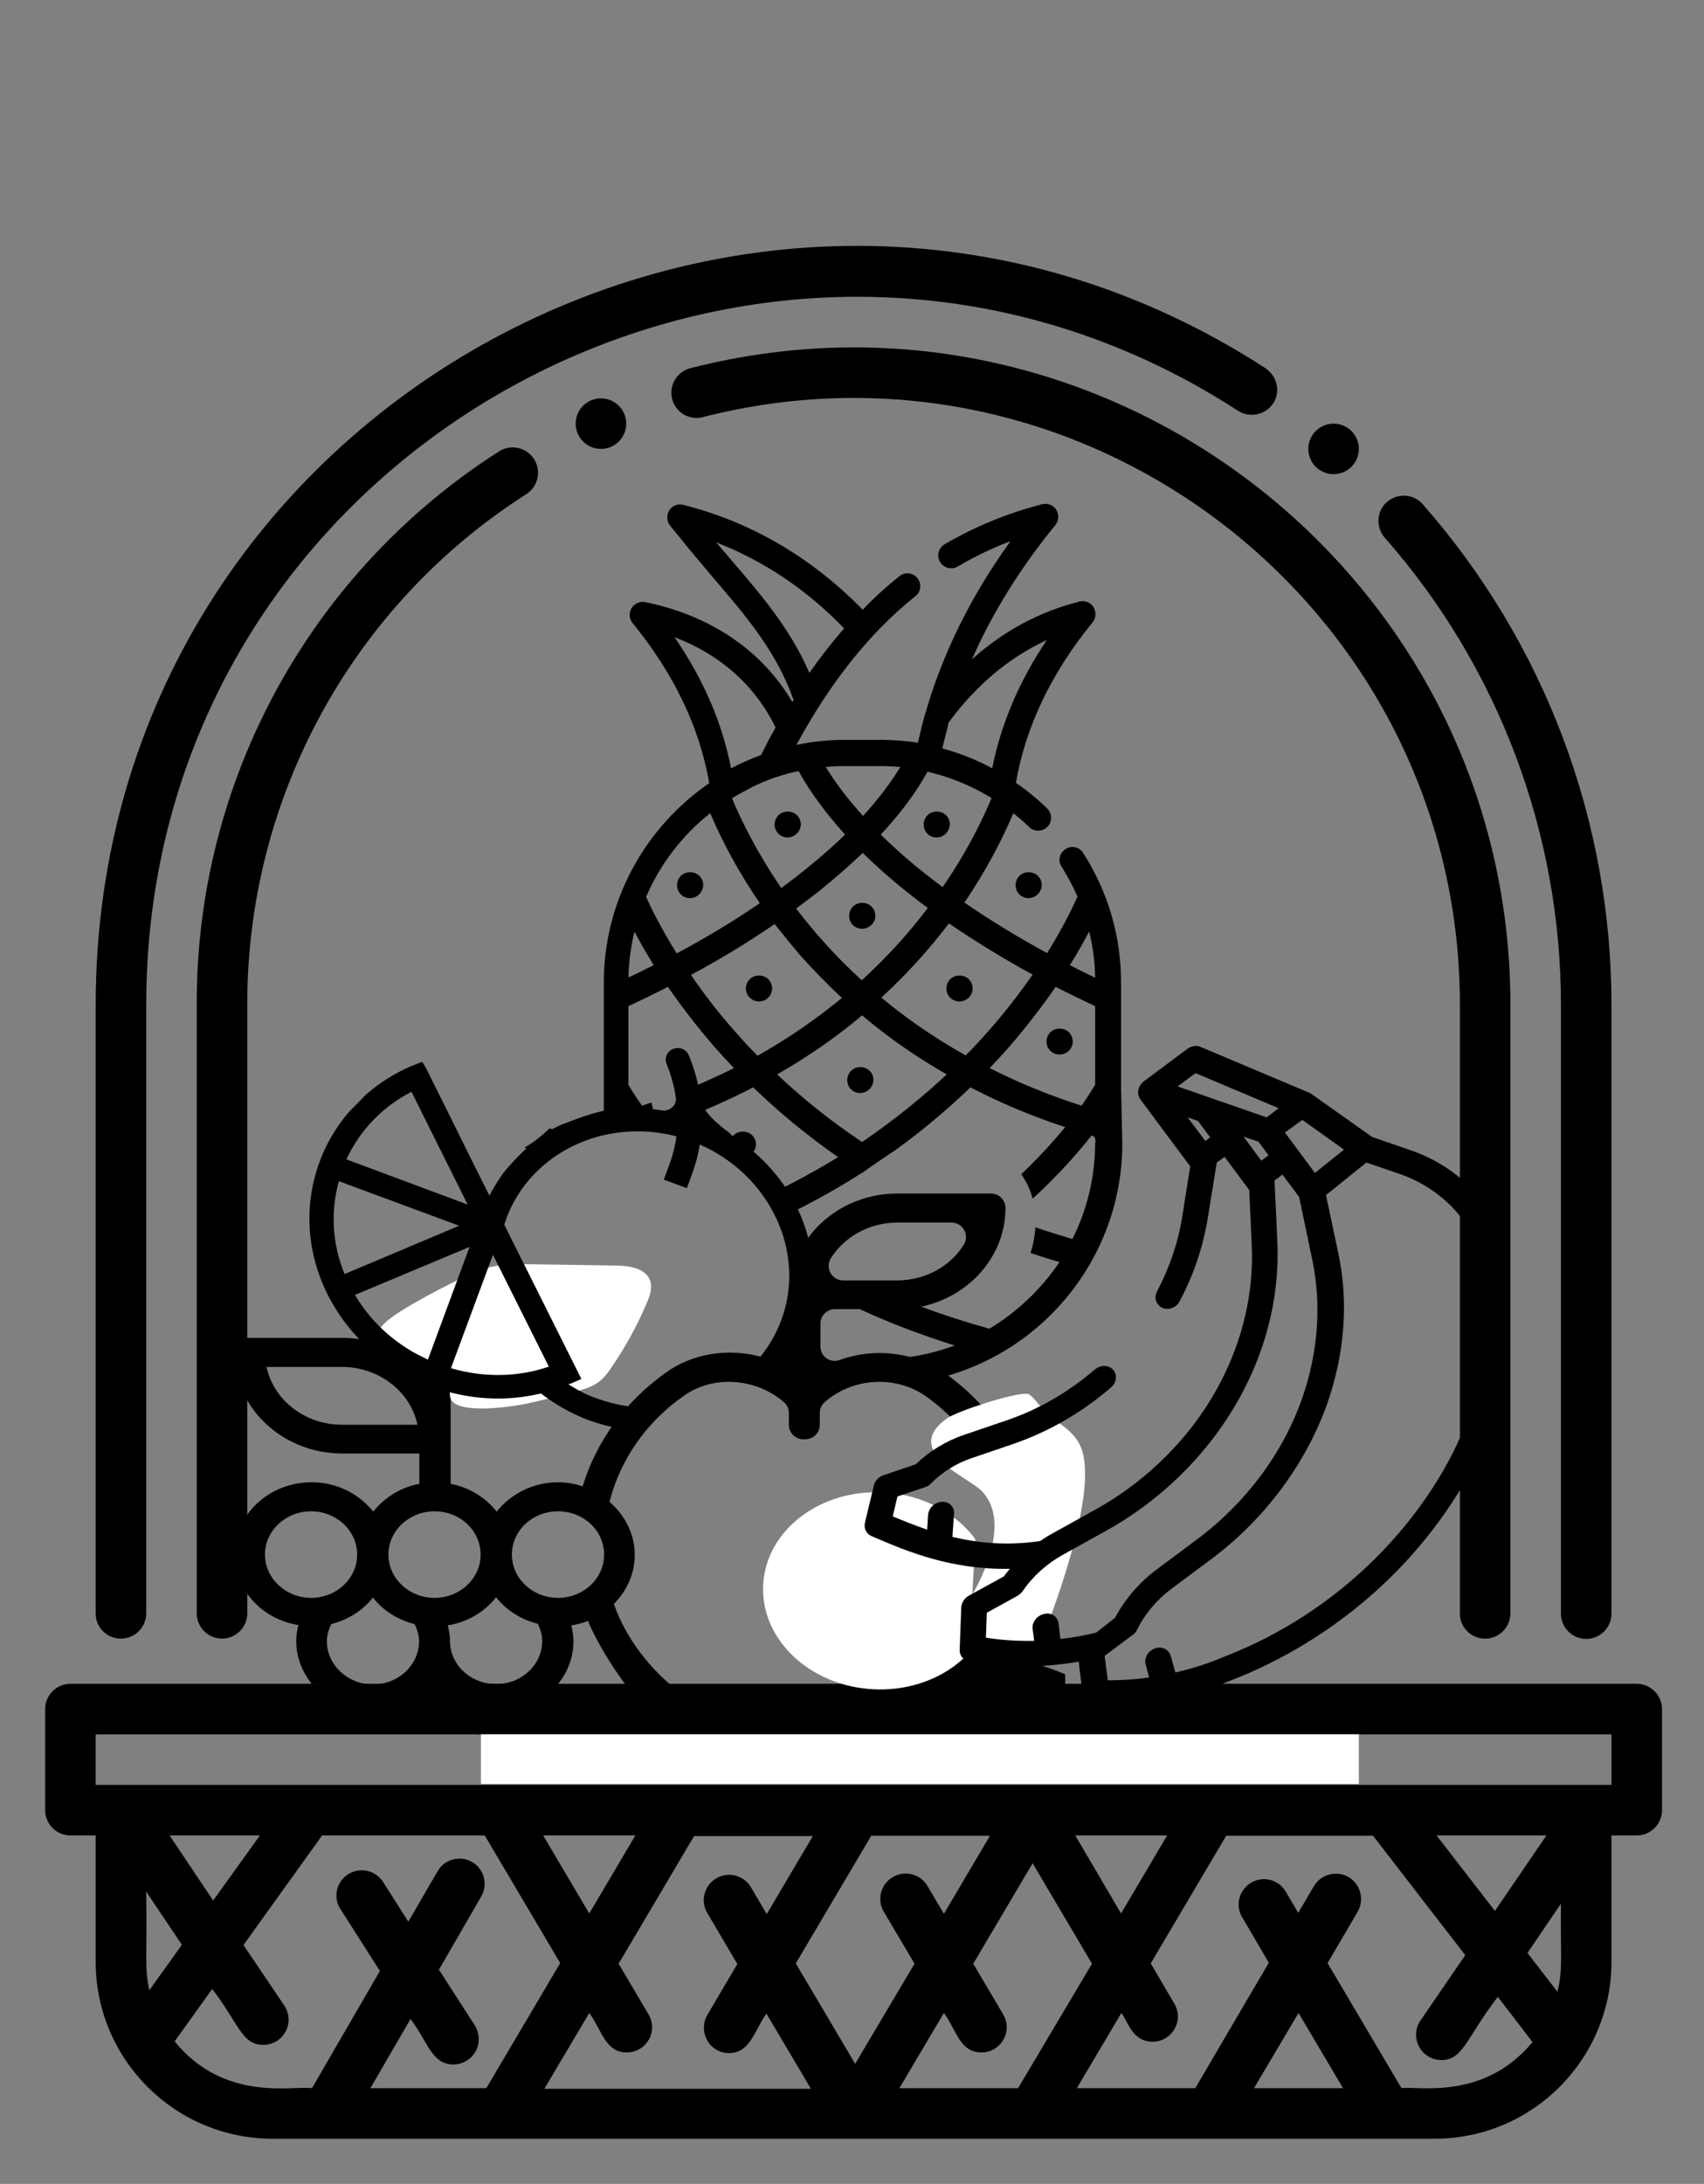 <svg version="1.1" id="Layer_1" xmlns="http://www.w3.org/2000/svg" xmlns:xlink="http://www.w3.org/1999/xlink" x="0" y="0" viewBox="0 0 539.6 691.3" xml:space="preserve"><rect x="0" y="0" width="539.6" height="691.3" fill="#808080" stroke="none"/><style>.st0,.st2{fill:#fff}.st2{clip-path:url(#SVGID_2_)}</style><path d="M518.3 533H144.5c-8 7.1-3.1 16 3.8 16h362v16h-480v-16H148c4.3 0 8-3.2 8.3-7.5.3-4.7-3.4-8.5-8-8.5h-126c-4.4 0-8 3.6-8 8v32c0 4.4 3.6 8 8 8h8v40c0 30.9 25.1 56 56 56h368c30.9 0 56-25.1 56-56v-40h8c4.4 0 8-3.6 8-8v-32c0-4.4-3.6-8-8-8zm-28.6 48l-16.3 23.9-18.5-23.9h34.8zm-120.1 0L355 605.7 340.5 581h29.1zm-168.4 0l-14.6 24.7L172 581h29.2zm-118.9 0l-14.8 20.6L53.7 581h28.6zm-36 17.8l11.3 16.8L47.3 630c-1.6-7.3-.7-10.5-1-31.2zM154 661h-36.7l12.7-21.9c5.6 7.4 6.7 14.4 13.6 14.4 4.4 0 8-3.6 8-8 0-1.5-.4-3-1.2-4.3L139 623.5l13.4-23.2c2.2-3.8.9-8.7-2.9-10.9-3.8-2.2-8.7-.9-10.9 2.9l-9.3 16-8-12.6c-2.4-3.7-7.3-4.8-11.1-2.4-3.7 2.4-4.8 7.3-2.4 11l12.5 19.6L98.8 661c-5.9-.9-27.7 4.6-43.5-14.8l11.9-16.6c8.4 10.9 9.3 17.7 16.2 17.7 4.4 0 8-3.6 8-8 0-1.6-.5-3.1-1.4-4.5l-12.9-19.1L102 581h51.5l23.9 40.4L154 661zm18.5 0l14.1-23.8c3.9 5.2 5 12.5 11.9 12.5 4.4 0 8-3.6 8-8 0-1.4-.4-2.8-1.1-4l-9.5-16.1 23.9-40.4h37.6l-14.6 24.7-5-8.5c-2.2-3.8-7.2-5.1-11-2.8-3.8 2.2-5.1 7.2-2.8 11l9.5 16.1-9.5 16.1c-2.2 3.8-1 8.7 2.8 11 1.2.7 2.6 1.1 4 1.1 6.9 0 8.1-7.3 11.9-12.5l14.1 23.8h-84.3zm98.3-7.7L252 621.5l23.9-40.4h37.6l-14.6 24.7-5.2-8.8c-2.2-3.8-7.2-5.1-11-2.8-3.8 2.2-5.1 7.2-2.8 11l9.7 16.4-18.8 31.7zm51.6 7.7h-37.6l14.1-23.8c3.9 5.2 5 12.5 11.9 12.5 4.4 0 8-3.6 8-8 0-1.4-.4-2.8-1.1-4l-9.5-16.1 18.8-31.8 18.8 31.8-23.4 39.4zm74.7 0l14.1-23.8 14.1 23.8h-28.2zm46.7 0l-23.4-39.6 9.5-16.2c2.2-3.8 1-8.7-2.8-11-3.8-2.2-8.7-1-11 2.8l-5 8.5-4-6.8c-2.3-3.8-7.2-5-11-2.7-3.7 2.3-5 7.1-2.8 10.8l8.5 14.5-23.3 39.7H341l14.1-23.8c2 2.5 3.4 9.1 9.9 9.1 4.4 0 8-3.6 8-8 0-1.4-.4-2.8-1.1-4l-7.5-12.8 23.9-40.4h46.5l29.2 37.8-14.2 20.7c-2.5 3.7-1.5 8.6 2.1 11.1 1.3.9 2.9 1.4 4.5 1.4 7 0 7.9-7 17.9-20l11 14.3c-15.5 18.8-36.8 13.8-41.5 14.6zm49.4-30.5l-9.5-12.3 10.6-15.6c-.2 16.2.7 20.4-1.1 27.9zm1.1-312.4v192.7c0 4.4 3.6 8 8 8s8-3.6 8-8V318.1c0-58.3-21.2-114.6-59.7-158.4-2.9-3.4-7.9-3.7-11.3-.9-3.4 2.9-3.7 7.9-.9 11.3l.1.1c36 40.9 55.8 93.5 55.8 147.9zm-456 200.6c4.4 0 8-3.6 8-8V318.1c0-178 198.1-283.8 345.7-188.1 3.7 2.4 8.6 1.4 11.1-2.2s1.4-8.6-2.2-11.1l-.1-.1C242.2 13.7 30.3 127.5 30.3 318.1v192.7c0 4.4 3.6 7.9 8 7.9z"/><path d="M470.3 518.7c4.4 0 8-3.6 8-8V318.1c0-135.5-128.1-235.1-259.5-201.6-4.3 1-7 5.3-6 9.6s5.3 7 9.6 6c.1 0 .2-.1.3-.1 121.2-30.9 239.6 60.8 239.6 186.1v192.7c0 4.4 3.6 7.9 8 7.9zM166.7 156.4c3.7-2.4 4.8-7.3 2.4-11.1-2.4-3.7-7.3-4.8-11.1-2.4C98.2 181.1 62.1 247.1 62.3 318v192.7c0 4.4 3.6 8 8 8s8-3.6 8-8V318.1c-.1-65.5 33.2-126.5 88.4-161.7z"/><circle cx="152.3" cy="541" r="8"/><circle cx="190.3" cy="134.1" r="8"/><circle cx="422.3" cy="142.1" r="8"/><path class="st0" d="M152.3 549h278v15.7h-278z"/><defs><path id="SVGID_1_" d="M74.2 367h263.1v166.4H74.2z"/></defs><clipPath id="SVGID_2_"><use xlink:href="#SVGID_1_" overflow="visible"/></clipPath><path d="M284.1 387h17.2c3.6 0 5.8 3.9 3.9 7-4.2 6.8-12.1 11.3-21.1 11.3H267c-3.6 0-5.8-3.9-3.9-7 4.2-6.7 12.1-11.3 21-11.3zm-117.2 27.4h23.9c-2.3 10.4-12.1 18.3-23.9 18.3H143c2.3-10.4 12.1-18.3 23.9-18.3zM108.3 451c-11.8 0-21.7-7.9-23.9-18.3h23.9c11.8 0 21.7 7.9 23.9 18.3h-23.9zm34.2 68.5c0-1.7-.3-3.3-.7-5 6.3-1 11.7-4.3 15.3-8.9 3.2 4.1 7.9 7.1 13.2 8.4.8 1.7 1.4 3.5 1.4 5.4 0 7.6-6.6 13.7-14.6 13.7s-14.6-6.1-14.6-13.6zm-4.7 13.7h-.2c0-.1.1-.1.1-.1l.1.1zm59.1 20.3l36.7 34.5h-51.8c1-12.4 6-24.6 15.1-34.5zm36.4 43.6l-36.4 34c-9-9.8-14-21.8-15-34h51.4zm6.9 6.5v48.1c-13.5-1-26.1-5.9-36.3-14.2l36.3-33.9zm9.7-.3l36.4 34.2c-10.3 8.3-23 13.2-36.5 14.2l.1-48.4zm-73.2-124.9c8.1 0 14.6 6.1 14.6 13.7s-6.6 13.7-14.6 13.7-14.6-6.1-14.6-13.7 6.5-13.7 14.6-13.7zm-39.1 0c8.1 0 14.6 6.1 14.6 13.7s-6.6 13.7-14.6 13.7-14.6-6.1-14.6-13.7 6.6-13.7 14.6-13.7zm-53.7 13.7c0-7.6 6.6-13.7 14.6-13.7s14.6 6.1 14.6 13.7-6.6 13.7-14.6 13.7-14.6-6.2-14.6-13.7zm19.6 27.4c0-1.9.6-3.7 1.4-5.4 5.4-1.4 10-4.3 13.2-8.4 3.2 4.1 7.9 7.1 13.2 8.4.8 1.7 1.4 3.5 1.4 5.4 0 7.6-6.6 13.7-14.6 13.7s-14.6-6.2-14.6-13.7zm73.1 13.7c3.1-3.8 5-8.5 5-13.7 0-1.7-.3-3.3-.7-5 1.8-.3 3.6-.7 5.3-1.4 2.9 7.3 12.3 22.8 18.9 27.5 11.1 7.8 31.4 19.7 44.8 18.2l4.9-10.5c-.5-.2-1.6.1-2.2.1h-2.5c-1.6-.1-3.3-.2-4.9-.4-3.2-.5-6.5-1.2-9.6-2.2-5.6-1.9-10.9-4.1-16-7.2-4.7-2.9-8.8-6.3-12.6-10.4-4-4.3-7.4-9.1-10-14.3-1-2-1.9-4.1-2.6-6.2 4.1-4.1 6.6-9.5 6.6-15.5 0-6.6-3.1-12.6-8-16.8 3.4-13.4 11.7-25.3 23.6-33.6 9.5-6.7 23-5.5 31.7 2.1 1 .9 1.5 2.1 1.5 3.4v3.7c0 2.5 2 4.6 4.6 4.6h.6c2.5 0 4.6-2 4.6-4.6v-3.7c0-1.3.5-2.5 1.5-3.4 8.8-7.8 22.6-8.8 32.4-1.7 15.7 11.3 24.7 28.5 24.7 47 0 8.4-1.9 16.5-5.4 24-1.6 3.3-6.2 3.5-8 .3-2.5-4.4-5.6-8.5-9.1-12.3-1.7-1.9-4.6-2-6.5-.2l-.3.2c-1.8 1.7-1.9 4.6-.2 6.4 3.2 3.5 5.9 7.3 8.1 11.3 1.5 2.7-.1 6-3.1 6.7-6.2 1.3-12.4 3-18 5.9-6.5 3.4-12.1 8.2-17.6 13.1-3.3 2.9-5.9 6.5-8.2 10.3-1.9 3.2-3.5 6.6-4.9 10-1.1 2.6-2.2 5.3-2.9 8-.7 2.8-1.3 5.7-1.6 8.6l-12.6-11.8-9.7-9.1-19.4-18.3-2.1-1.6-3.4 3c-5.4 5.1-9.8 10.8-13.2 16.9l-4.1 9.1c-8.9 24.1-3.2 52 17.3 71.2 4.7 4.4 9.8 8.1 15.4 11 10.2 5.4 18.2 8.3 31.3 8.9h.3c1.6.1 3.2.2 4.9.2 15.3 0 29.8-4.4 42-12.5 7 2.2 14.2 3.4 21.5 3.4 37.7 0 68.4-28.7 68.4-63.9 0-30.4-22.8-55.8-53.2-62.3-2.9-.6-4.4-3.9-3.1-6.5 4.9-9.3 7.4-19.4 7.4-30 0-21.4-10.4-41.1-28.5-54.2-9.9-7.1-22.8-8.5-33.8-4.5-3 1.1-6.1-1.1-6.1-4.3V419c0-2.5 2-4.6 4.6-4.6h19.8c18.8 0 34.2-14.3 34.2-32 0-2.5-2-4.6-4.6-4.6h-29.6c-18.8 0-34.2 14.3-34.2 32v16.3c0 3.2-3.2 5.4-6.1 4.3-10.8-3.9-23.3-2.8-32.9 4-12.9 9.1-22.1 21.7-26.5 36.1-2.4-.8-5-1.3-7.7-1.3-8 0-15.1 3.7-19.5 9.3-3.5-4.4-8.7-7.7-14.6-8.8v-27.9h24.4c18.8 0 34.2-14.3 34.2-32v-4.6h-34.2c-17.5 0-31.9 12.3-33.9 28.2-6.2-6.1-15-9.9-24.7-9.9H74.2v4.6c0 17.6 15.3 32 34.2 32h24.4v9.6c-6 1.1-11.1 4.4-14.6 8.8-4.5-5.6-11.5-9.3-19.5-9.3-13.5 0-24.4 10.2-24.4 22.8 0 11.2 8.7 20.6 20.2 22.4-.4 1.6-.7 3.3-.7 5 0 5.2 1.9 9.9 5 13.7m209.7 109.7c-4.1 0-8.3-.5-12.3-1.3.2-.2.5-.4.7-.6l3.4-3.2-50.2-47.2c-.1-.8-.1-1.7-.1-2.5 0-28.3 23-51.6 52.4-54.5.8 3.8 1.3 7.8 1.3 11.8v6.1h9.8v-6.1c0-4.1-.4-8-1.2-12 30.6 1.8 54.9 25.6 54.9 54.6-.1 30.3-26.3 54.9-58.7 54.9z" clip-path="url(#SVGID_2_)"/><ellipse transform="rotate(-86.893 278.093 503.577) scale(1)" class="st2" cx="278.1" cy="503.6" rx="31.2" ry="36.5"/><path class="st2" d="M142.5 441.8c.2 6.3 19 3.7 24.8 2.4 5.5-1.2 10.9-2.6 16.3-4.1 1.8-.5 3.6-1.1 5.2-2.1 2.1-1.3 3.6-3.3 5-5.4 4.3-6.3 8-13 11-20.1 1-2.3 1.9-5 1-7.3-1.5-3.8-6.5-4.5-10.6-4.6-8.9-.1-17.8-.3-26.7-.4-6.7-.1-13.6.1-19.6 3-60.8 30-7.3 14.8-6.4 38.6z"/><defs><path id="SVGID_3_" d="M128.1 328.8c10.8.9 19.9 32.2 30.1 35.8 10.2 3.7 27-20.6 35.1-27.8 4.3-3.8 7.1-9.6 12.4-11.6 7.4-2.7 19.1 1.5 20.2 9.3.5 3.3-2.6 7.3-3.7 12.6-1.7 8.3 24.6 20.3 27.7 24.9 9.3 14.1 10 18.1 14.2 33.3 3.3 11.8 4.9 25.8-3 35.2-6.4 7.6-21-5.6-30.8-3.9-18.4 3.3-34 21.8-51.2 14.4-3.4-1.4-6.6-3.3-10-4.3-3.8-1.2-7.9-1.4-11.9-1.7-14.4-.9-29.5-2.8-41.3-11-13.4-9.3-20.6-25.2-24.7-41-1.7-6.4-3-13.1-1.5-19.5 1.2-5.6 4.5-10.6 7.7-15.4 8.8-12.8 11.8-30.8 30.7-29.3z"/></defs><clipPath id="SVGID_4_"><use xlink:href="#SVGID_3_" overflow="visible"/></clipPath><path d="M240.8 245.8l12.8 4.7c2.7 1 3.2 4.5 1 6.2-5 3.9-12.1 5.1-18.8 2.6l-12.8-4.7c-2.7-1-3.2-4.5-1-6.2 5-3.8 12.1-5 18.8-2.6zm-94.6-11.7l17.8 6.6c-4.5 7.1-14 10.2-22.8 7l-17.8-6.6c4.6-7.1 14-10.3 22.8-7zm-53.5 11c-8.8-3.2-13.9-11.8-12.8-20.1l17.8 6.6c8.8 3.2 13.9 11.8 12.8 20.1l-17.8-6.6zm6.6 60.3c.5-1.2.7-2.5.9-3.9 4.9 1 9.8 0 13.8-2.4 1.3 3.9 3.9 7.4 7.5 9.9.2 1.5.1 3-.4 4.4-2.1 5.6-8.6 8.4-14.6 6.2-6.1-2.2-9.3-8.6-7.2-14.2zm-7.3 8.9l-.2-.1s.1 0 .1-.1c0 .1.1.1.1.2zm38.3 31.3l17.8 35.7-38.4-14.3c4.1-8.9 11.1-16.5 20.6-21.4zm15.1 42.4l-36.3 15.3c-4-9.8-4.4-20-1.8-29.4l38.1 14.1zm3.3 6.7l-13.2 35.7c-9.7-4.4-17.8-11.5-23.1-20.5l36.3-15.2zm7.4 2.5l17.7 35.4c-9.9 3.4-20.7 3.5-31 .5l13.3-35.9zm-20.2-112.9c6 2.2 9.2 8.6 7.1 14.2-2.1 5.6-8.6 8.4-14.6 6.2s-9.2-8.6-7.1-14.2c2.1-5.7 8.6-8.5 14.6-6.2zm-29-10.8c6 2.2 9.2 8.6 7.1 14.2-2.1 5.6-8.6 8.4-14.6 6.2s-9.2-8.6-7.1-14.2c2-5.6 8.6-8.4 14.6-6.2zM63.3 269c2.1-5.6 8.6-8.4 14.6-6.2s9.2 8.6 7.1 14.2c-2.1 5.6-8.6 8.4-14.6 6.2s-9.2-8.6-7.1-14.2zm6.9 25.7c.5-1.4 1.4-2.6 2.5-3.6 4.4.5 8.6-.5 12.1-2.6 1.3 3.9 3.9 7.4 7.5 9.9.2 1.5.1 3-.4 4.4-2.1 5.6-8.6 8.4-14.6 6.2-5.9-2.3-9.1-8.7-7.1-14.3zm50.6 30.2c3.3-2 6.1-5 7.5-8.8.5-1.2.7-2.5.9-3.9 1.4.3 2.9.4 4.3.4.2 6.2 2.9 20.3 6.5 25.6 6.1 8.8 17.9 23.2 28.3 25.8l6.5-6.5c-.3-.3-1.2-.4-1.6-.5-.6-.2-1.3-.5-1.9-.7-1.2-.5-2.4-1.1-3.5-1.7-2.3-1.2-4.5-2.7-6.5-4.3-3.6-3-7-6-9.9-9.7-2.7-3.4-4.8-7.1-6.5-11.1-1.8-4.3-3-8.8-3.5-13.4-.2-1.8-.3-3.6-.2-5.3 4.1-1.9 7.5-5.3 9.2-9.7 1.8-4.9 1.1-10.2-1.3-14.6 6.2-9 15.6-15.6 26.7-18.5 8.9-2.4 18.6 2.2 23 10.3.5.9.5 2 .2 2.9l-1 2.8c-.7 1.9.3 4 2.1 4.6l.5.2c1.9.7 4-.3 4.6-2.1l1-2.7c.4-1 1.1-1.7 2-2.1 8.7-3.4 19.2-.3 24.5 7.6 8.5 12.7 10.5 27.9 5.5 41.7-2.3 6.3-5.9 11.8-10.6 16.4-2.1 2-5.6.9-6.1-2-.7-3.9-1.8-7.8-3.4-11.6-.8-1.9-2.9-2.7-4.8-2l-.3.1c-1.8.8-2.7 2.9-1.9 4.7 1.4 3.5 2.4 7 2.9 10.6.4 2.4-1.8 4.4-4.2 4.1-5-.7-10-1.1-15-.5-5.8.7-11.3 2.8-16.7 4.9-3.2 1.3-6.2 3.2-8.9 5.4-2.3 1.9-4.4 4-6.4 6.1-1.5 1.6-3.1 3.3-4.3 5.2-1.3 1.9-2.5 3.9-3.5 5.9l-6.1-12.2-4.7-9.5-9.4-18.9-1.1-1.8-3.3 1.3c-5.4 2.3-10.3 5.4-14.4 9l-5.6 5.7c-13.2 15.5-16.6 37.7-6.7 57.6 2.3 4.5 5.1 8.7 8.4 12.4 6.1 6.8 11.3 11.1 20.8 15.2l.2.1c1.2.5 2.3 1.1 3.6 1.5 11.3 4.2 23.3 4.9 34.6 2.2 4.6 3.5 9.6 6.4 15 8.4 28 10.3 58.6-2.6 68.3-28.8 8.3-22.6-1.6-47.7-22.4-60.9-2-1.3-2.2-4.1-.5-5.7 6.2-5.5 10.8-12.4 13.7-20.3 5.9-15.9 3.6-33.4-6.3-48.1-5.4-8-14.6-12.5-23.8-12.6-2.5 0-4.2-2.5-3.4-4.9l2-5.3c.7-1.9 2.8-2.8 4.6-2.1l14.7 5.4c14 5.2 29.3-1.3 34.2-14.4.7-1.9-.3-4-2.1-4.6l-22-8.1c-14-5.2-29.3 1.3-34.2 14.4l-4.5 12.1c-.9 2.4-3.8 3.1-5.7 1.5-6.9-5.9-16.6-8.5-25.6-6.1-12.1 3.2-22.4 10.1-29.6 19.6-1.6-1.2-3.3-2.3-5.3-3-6-2.2-12.2-1.4-17.1 1.5-1.4-4.3-4.3-8.1-8.5-10.6l7.6-20.7 18.1 6.7c14 5.2 29.3-1.3 34.2-14.4l1.3-3.4-25.4-9.4c-13-4.8-27.1.4-32.9 11.6-3-6.2-8.4-11.5-15.6-14.1l-25.4-9.4-1.3 3.4c-4.8 13.1 2.6 28 16.6 33.1l18.1 6.7-2.6 7.1c-4.8-.8-9.5.2-13.3 2.5-1.8-5.4-6-10-12-12.2-10-3.7-20.9.9-24.4 10.3-3.1 8.4.9 17.7 8.8 22.2-.7 1.1-1.4 2.3-1.9 3.5-1.4 3.8-1.3 7.9 0 11.6m126.1 139c-3.1-1.1-6-2.6-8.8-4.4.2-.1.4-.2.7-.2l3.4-1.5-24.4-48.8c.2-.6.4-1.3.6-1.9 7.8-21 31.2-32 53.9-26.1-.4 3.1-1.2 6.2-2.3 9.1l-1.7 4.6 7.3 2.7 1.7-4.6c1.1-3 1.9-6.1 2.4-9.2 22.2 9.7 33.8 34.1 25.8 55.6-8.4 22.5-34.6 33.5-58.6 24.7z" clip-path="url(#SVGID_4_)"/><path class="st0" d="M325.4 441.2c1.5.1 5.8 6.6 7 7.3 3.2 2 6.3 4.1 8.3 6.8 2.5 3.4 2.9 7.4 2.9 11.2.1 20-15.4 56.7-15 55.9-6.3-.5-18-.6-24.3-1.1-1-.1-2.1-.2-2.8-.7-.8-.6-.7-1.5-.5-2.3 1.3-5.5 5.3-10.5 8.1-15.7 5.1-9.8 9.3-23.1 1.6-30.8-4-4.1-25.5-12.5-10.7-22.9 3.2-2.2 21-8.1 25.4-7.7z"/><defs><path id="SVGID_5_" d="M322.6 370.7c10.6 12.8 4.1 35.8-8.3 40.3-5.2 1.9-47.5-9.8-41 6.8 7.8 19.8 48.9 28.4 75.2 4.2-4.4-11.2 14.4-75.8 16-87.7.8-5.8 0-11.6-.8-17.4-3.3-25.4-5.6-50.8-7.9-76.3-.8-8.4-1.5-16.9-1.1-25.4.8-13.8 4.8-27.1 8.8-40.4-8.9.4-17.7 2.3-25.9 5.7 1.8-5.7 3.6-11.5 5.4-17.2.5-1.6 1-3.3.7-4.9-.5-3.2-3.8-5.2-6.9-6.3-10.9-3.9-23.3-1.8-33.5 3.8s-18.2 14.3-24.8 23.8c-14.5-7.3-29-14.5-43.5-21.8-4.4-2.2-8.9-4.4-13.7-5.6-7.9-1.9-16.3-.7-24 2-2.2.8-4.5 1.8-5.5 3.8-1.7 3.4.9 7.3 3.5 10.2 5.1 5.9 10.2 11.7 15.3 17.6-5.2-.8-10.4-1-15.7-.7-1.5.1-3 .2-4.3.8-2.3 1.1-3.7 3.4-4.3 5.8-2.8 10.4 6.6 19.6 10.4 29.7 5 13.3 0 28-4.5 41.5-3.6 11-6.8 22-9.6 33.2-4.6 18.2-8.1 42.5-.4 59.7 6.4-7.8 17.1 3.4 25.8-1.8-2.4-1.8-5.4-31.3-2.4-31.3 3 0 13.4-1.3 13.3 1.7-1.6 51.6 22 31 26.5 47.1 1 3.5 7.9 19.7 9.2 16.4 3.2-7.8 37.1-30 40.9-30.7 15.8-3.3 15.2-1 27.1 13.4z"/></defs><clipPath id="SVGID_6_"><use xlink:href="#SVGID_5_" overflow="visible"/></clipPath><g clip-path="url(#SVGID_6_)"><path d="M355 344.4V311c0-14.6-4.1-28.7-12-41-1.2-1.9-3.7-2.5-5.6-1.2-1.9 1.2-2.5 3.7-1.2 5.6 1.9 3 3.6 6.2 5 9.4-1.2 2.8-4.3 9.3-9.6 17.9-9.4-5.1-18.2-10.5-26.2-16 6.1-9 11.3-18.4 15.5-28.3 1.7 1.4 3.4 2.8 5 4.4 1.6 1.6 4.2 1.5 5.8-.1 1.6-1.6 1.5-4.2-.1-5.8-3.1-3-6.4-5.7-9.9-8.1C324.8 230 332.9 213 346 197c1.1-1.4 1.2-3.3.3-4.8-.9-1.5-2.7-2.2-4.4-1.8-12.7 3.2-24.1 9.3-34.1 18.3 6.4-14.6 15.2-28.8 26.4-42.5 1.1-1.4 1.2-3.3.3-4.8-.9-1.5-2.7-2.2-4.4-1.8-11 2.8-21.4 7.1-31 12.7-1.9 1.1-2.6 3.7-1.4 5.6 1.1 1.9 3.7 2.6 5.6 1.4 5.3-3.1 10.9-5.8 16.7-8-12.5 17.3-21.5 35.5-26.9 54.3-.3.6-2.1 7.9-2.4 9.5-3.9-.6-8-.9-12-.9h-11c-5.3 0-10.5.5-15.5 1.6 10.7-19.8 23.3-35.6 37.7-47.1 1.8-1.4 2-4 .6-5.7-1.4-1.8-4-2-5.7-.6-4 3.2-7.9 6.7-11.6 10.6-16.3-16.6-35.4-27.8-56.9-33.2-1.7-.4-3.5.3-4.4 1.8-.9 1.5-.8 3.4.3 4.8.7.9 1.5 1.8 2.2 2.7l.1.1c3.8 4.8 7.6 9.2 11.2 13.5 10.8 12.6 20.2 23.6 25.6 38.9-.1.2-.3.4-.4.6-9.6-16.3-25.9-27.4-46.6-31.6-1.7-.3-3.4.4-4.3 1.9-.9 1.5-.8 3.4.3 4.7 13 15.9 21.2 32.9 24.3 50.7-20.1 13.8-33.4 37-33.4 63.2v50.8c0 42.2 34.4 76.6 76.6 76.6h11c42.2 0 76.6-34.4 76.6-76.6l-.4-17.5zm-10.1-49.5c1.2 4.7 1.8 9.6 1.9 14.6-2.7-1.3-5.4-2.6-8-4 2.5-4 4.5-7.6 6.1-10.6zm-10.6 17.5c4.1 2.1 8.3 4.1 12.5 6.1v24.9c-.7 1.1-2.1 3.4-4.3 6.6-10.6-3.4-20.3-7.4-29.1-11.9 2-2.1 3.9-4.2 5.8-6.3 6-6.9 11-13.5 15.1-19.4zm-61.4-2.1c-8.3-7.5-15.1-15.3-20.8-22.7 2.4-1.8 4.7-3.5 7-5.3 5.1-4.1 9.8-8.2 14.1-12.3 4.2 4.1 8.8 8.2 13.8 12.2 2.2 1.7 4.4 3.5 6.8 5.2-5.7 7.6-12.6 15.3-20.9 22.9zm26.9 29.8c-7.5 7-16.4 14.3-26.8 21.4-10.5-7-19.4-14.3-26.9-21.4 9.6-5.5 18.6-11.7 26.9-18.7 8.2 7 17.2 13.2 26.8 18.7zm-46.4-37.7c4.2 4.7 8.6 9.2 13.2 13.5-7.8 6.4-16.6 12.6-26.7 18.3-2.5-2.5-4.8-5-6.9-7.4-5.7-6.4-10.4-12.6-14.2-18.2 9.5-5.1 18.4-10.5 26.5-16.1 2.6 3.3 5.3 6.6 8.1 9.9zm-14.9 41.8c8.3 8 17.3 15.4 26.9 22.1-9.2 5.6-19.4 11-30.7 15.9-4.1-3.2-7.7-6.3-10.8-9.1-6.4-5.9-11.5-11.5-15.3-16.2 10.5-3.6 20.5-7.8 29.9-12.7zm34.4 27.1c9.7 6.2 19.9 11.7 30.6 16.5-8.5 6-18.7 12.1-30.7 17.9-12-5.7-22.1-11.9-30.7-17.9 10.9-4.8 21.1-10.3 30.8-16.5zm7.5-5c9.6-6.7 18.6-14.1 26.9-22.1 9.4 4.9 19.4 9.1 30 12.6-3.9 4.7-8.9 10.3-15.3 16.2-3.1 2.9-6.7 6-10.8 9.1-11.4-4.7-21.6-10.1-30.8-15.8zm46.6-57.8c-3.9 5.6-8.6 11.8-14.3 18.2-2.1 2.4-4.4 4.9-6.9 7.4-10.1-5.7-18.9-11.8-26.7-18.3 4.6-4.3 9-8.7 13.2-13.5 2.9-3.3 5.6-6.6 8.2-10 8.2 5.6 17.1 11.1 26.5 16.2zm-26.6-79.8c8.8-11.9 19.2-20.6 31.1-26.1-8.7 12.9-14.5 26.5-17.3 40.6-5-2.7-10.3-4.8-15.8-6.3.6-2.7 1.4-5.4 2-8.2zm-6.7 15.6c1 .2 2.1.5 3.1.8l2.1.6c5.3 1.7 10.3 4 15.1 6.9-3 7.2-7.9 17.2-15.5 28.2-7.3-5.4-13.9-11-19.6-16.6 6.3-6.7 11.2-13.4 14.8-19.9zm-26.3-1.8h11c2.3 0 4.5.1 6.7.3-3.1 5.1-7.1 10.3-11.8 15.5-4.7-5.2-8.7-10.4-11.8-15.5 2-.2 3.9-.3 5.9-.3zm-35.9-65.3c-1.5-1.8-3.1-3.6-4.7-5.5 15 5.8 28.6 14.9 40.5 27.2-3.8 4.4-7.5 9.1-11 14.1-6-13.9-15.2-24.6-24.8-35.8zm15.5 68.4c1.9-.6 3.9-1.1 5.9-1.5 3.6 6.6 8.6 13.3 14.7 20.1-5.9 5.7-12.6 11.3-20.2 16.9-7.6-11.1-12.6-21.2-15.6-28.4 1.4-.9 2.9-1.7 4.4-2.5 3.4-1.9 7-3.4 10.8-4.6-.1.1-.1.1 0 0-.1.1 0 .1 0 0zm-33.4-43.9c14.5 5.5 25.6 15.4 32 28.6-1.6 2.8-3.1 5.7-4.6 8.7-3.3 1.2-6.4 2.6-9.5 4.2-2.8-14.4-8.8-28.3-17.9-41.5zm11.3 55.7c4.2 9.9 9.5 19.4 15.7 28.5-8 5.5-16.8 10.8-26.3 15.9-5.4-8.6-8.5-15.2-9.7-17.9 4.5-10.5 11.6-19.6 20.3-26.5zm-24 37.5c1.6 3 3.6 6.6 6.1 10.6-2.6 1.3-5.3 2.7-8 3.9.1-4.9.8-9.8 1.9-14.5zm10.6 17.5c4.1 5.9 9.1 12.5 15.1 19.4 1.9 2.1 3.8 4.2 5.8 6.3-8.8 4.4-18.5 8.5-29.1 11.9-2.2-3.1-3.6-5.4-4.3-6.6v-24.9c4.2-2 8.4-4 12.5-6.1zM199 361.7v-.7c0-.7.5-1.4 1.2-1.6 4.2 5.4 10.1 12.1 17.9 19.3 2.4 2.2 5 4.5 8 6.9-6.3 2.4-12.9 4.6-19.8 6.6-4.7-9.1-7.3-19.5-7.3-30.5zm11.4 37.8c7.9-2.3 15.6-5 23.1-8 8.2 6.1 18.1 12.5 29.8 18.5-9.3 3.9-19.5 7.5-30.7 10.6-8.9-5.3-16.5-12.5-22.2-21.1zm57 30.7c-8.4 0-16.4-1.5-23.9-4.3 10.7-3.3 20.5-7.1 29.4-11.2 8.9 4.1 18.6 7.8 29.4 11.2-7.4 2.8-15.5 4.3-23.9 4.3h-11zm45.9-9.6c-11.2-3.1-21.4-6.7-30.7-10.6 11.7-6 21.5-12.4 29.8-18.5 7.5 3 15.2 5.7 23.1 8-5.8 8.6-13.4 15.8-22.2 21.1zm33.5-58.9c0 11-2.6 21.3-7.2 30.5-6.9-2-13.5-4.2-19.8-6.6 2.9-2.4 5.6-4.7 8-6.9 7.8-7.2 13.6-13.9 17.9-19.3.7.2 1.2.8 1.2 1.6v.7z"/><path d="M273 294c-2.3 0-4.1-1.8-4.1-4.1s1.8-4.1 4.1-4.1h.1c2.3 0 4.1 1.8 4.1 4.1s-2 4.1-4.2 4.1zm-32.6 23c-2.3 0-4.2-1.8-4.2-4.1s1.8-4.1 4.1-4.1h.1c2.3 0 4.1 1.8 4.1 4.1s-1.9 4.1-4.1 4.1zm-31.7 16.8c-2.3 0-4.2-1.8-4.2-4.1s1.8-4.1 4.1-4.1h.1c2.3 0 4.1 1.8 4.1 4.1s-1.9 4.1-4.1 4.1zm9.8-49.5c-2.3 0-4.1-1.8-4.1-4.1s1.8-4.1 4.1-4.1h.1c2.3 0 4.1 1.8 4.1 4.1-.1 2.2-1.9 4.1-4.2 4.1zm53.9 61.7c-2.3 0-4.1-1.8-4.1-4.1s1.8-4.1 4.1-4.1h.1c2.3 0 4.1 1.8 4.1 4.1-.1 2.2-1.9 4.1-4.2 4.1zm-37.2 20.4c-2.3 0-4.1-1.8-4.1-4.1s1.8-4.1 4.1-4.1h.1c2.3 0 4.1 1.8 4.1 4.1-.1 2.3-1.9 4.1-4.2 4.1zm-3.1 40.7c-2.3 0-4.1-1.8-4.1-4.1s1.8-4.1 4.1-4.1h.1c2.3 0 4.1 1.8 4.1 4.1-.1 2.2-2 4.1-4.2 4.1zm40.5-15.1c-2.3 0-4.2-1.8-4.2-4.1s1.8-4.1 4.1-4.1h.1c2.3 0 4.1 1.8 4.1 4.1s-1.8 4.1-4.1 4.1zm31.2-75c-2.3 0-4.1-1.8-4.1-4.1s1.8-4.1 4.1-4.1h.1c2.3 0 4.1 1.8 4.1 4.1s-1.9 4.1-4.2 4.1zm31.7 16.8c-2.3 0-4.1-1.8-4.1-4.1s1.8-4.1 4.1-4.1h.1c2.3 0 4.1 1.8 4.1 4.1s-1.9 4.1-4.2 4.1zm-9.8-49.5c-2.3 0-4.1-1.8-4.1-4.1s1.8-4.1 4.1-4.1h.1c2.3 0 4.1 1.8 4.1 4.1-.1 2.2-1.9 4.1-4.2 4.1zM309 366.4c-2.3 0-4.1-1.8-4.1-4.1s1.8-4.1 4.1-4.1h.1c2.3 0 4.1 1.8 4.1 4.1-.1 2.3-1.9 4.1-4.2 4.1zm3.1 40.7c-2.3 0-4.1-1.8-4.1-4.1s1.8-4.1 4.1-4.1h.1c2.3 0 4.1 1.8 4.1 4.1-.1 2.2-1.9 4.1-4.2 4.1zm-62.7-142c-2.3 0-4.1-1.8-4.1-4.1s1.8-4.1 4.1-4.1h.1c2.3 0 4.1 1.8 4.1 4.1-.1 2.3-2 4.1-4.2 4.1zm47.2 0c-2.3 0-4.1-1.8-4.1-4.1s1.8-4.1 4.1-4.1h.1c2.3 0 4.1 1.8 4.1 4.1-.2 2.3-2 4.1-4.2 4.1z"/></g><path d="M446.7 364.1l-12.2-4.2-19.2-13.6c-.2-.1-.4-.3-.7-.4l-34.4-14.5c-1.3-.6-3-.3-4.2.6l-13.8 10.3c-1.2.9-1.9 2.4-1.8 3.8.1.8.4 1.5.8 2 .1.1.1.2.2.3l15.5 20.8-2.5 15.8c-1.3 8.2-4 16.2-8 23.8-1.1 2-.3 4.3 1.7 5.2 1.4.6 3 .3 4.2-.6.5-.4 1-.9 1.3-1.6 4.5-8.4 7.4-17.3 8.9-26.4l2.8-17.4 2.5-1.8 7.8 10.5.8 17.8c.6 14.6-2.8 29.5-10 43.2-8.7 16.7-22.8 30.9-39.6 40.2l-13.7 7.6c-1.3.7-2.5 1.5-3.7 2.3-10.6 1.6-19.9.6-27.8-1.3l.5-7.3c.2-2.2-1.5-3.9-3.8-3.8-2.3.1-4.2 1.9-4.4 4.1l-.3 4.7c-4.1-1.4-7.8-2.9-10.9-4.2l1.5-6.3 8.9-3c.7-.2 1.3-.6 1.8-1.2 3.5-3.5 7.8-6.2 12.4-7.8l12.9-4.4c11.6-3.9 22.2-10 31.6-18.1 1.8-1.5 2.1-4 .7-5.6-1.4-1.6-4-1.6-5.8-.1-8.5 7.3-18 12.8-28.5 16.3l-12.9 4.4c-5.7 1.9-10.9 5.1-15.3 9.3l-10.3 3.5c-1.5.5-2.7 1.8-3 3.3l-2.8 11.7c-.4 1.8.4 3.5 2 4.2.7.3 1.3.6 2.1.9 9.1 3.9 23.4 9.9 41.8 9.5-.7.8-1.3 1.6-1.9 2.4l-11.1 6.1c-1.4.8-2.3 2.2-2.4 3.7l-.5 13.4c-.1 1.8 1.1 3.3 2.9 3.6 11.2 2.2 23.1 2.2 34.8.2l1.3 10.9c.2 1.7 1.6 3 3.5 3.1 7.5.3 15.1-.3 22.6-1.8.3 0 .5-.1.8-.2 6.7-1.3 13.2-3.3 19.6-5.9l3.7-1.5c11.3-4.7 22-10.8 31.8-18.1 14.7-10.9 27.3-24.5 36.9-40 8.4-13.5 14-28.2 16.5-43.1v-30.9c-3.9-16-15.4-28.8-31.6-34.4zm-34.3-9.6l13.2 9.4-9.2 7.4-9.5-12.8 5.5-4zm-30.7 6.7l-5.6-7.5 3.4 1.2c.1.1.2.3.2.4l3.5 4.7-1.5 1.2zm-8.8-17.3l5.7-4.2 26.3 11.1-3.8 2.9-28.2-9.8zm20.9 15.9l4.7 1.6 3.2 4.3-2.3 1.7-5.6-7.6zm-46.7 157c-3.7.9-7.5 1.6-11.3 2l-.6-5c-.3-2.1-2.3-3.5-4.6-2.9-2.2.5-3.9 2.6-3.6 4.8l.5 3.7c-5.2.1-10.3-.2-15.3-1l.3-7.9 9.8-5.4c.6-.4 1.2-.9 1.6-1.5 3.2-4.7 7.6-8.6 12.6-11.4l13.7-7.6c18.4-10.2 33.8-25.8 43.4-44.1 7.9-15 11.6-31.4 10.9-47.4l-.9-19.4 2.5-1.9 5.3 7.1 4.2 20.1c2.9 14.1 1.8 29.1-3.2 43.5-6.1 17.5-18 33.4-33.5 44.9l-12.6 9.4c-5.5 4.1-10 9.3-13.2 15.3l-6 4.7zm124.5-103.1c-.2 18.9-5.9 38-16.6 55.2-15 24.1-37.9 43.4-64.3 54.3l-3.7 1.5c-4.8 2-9.8 3.6-14.8 4.7l-1.5-5.3c-.6-2-2.8-3.1-5-2.3-2.2.8-3.5 3.1-2.9 5.1l1.1 4.1c-4.4.6-8.7.9-13.1.9l-1-7.7 1-.8 7.9-5.9c.6-.4 1.1-1 1.4-1.7 2.5-5 6.3-9.5 10.9-12.9l12.6-9.4c16.9-12.6 29.9-30.1 36.7-49.2 5.5-15.8 6.8-32.2 3.5-47.6l-3.9-18.4 12.8-10.3 10.5 3.6c17.4 6 28.5 21.9 28.3 40.3l.1 1.8z"/></svg>